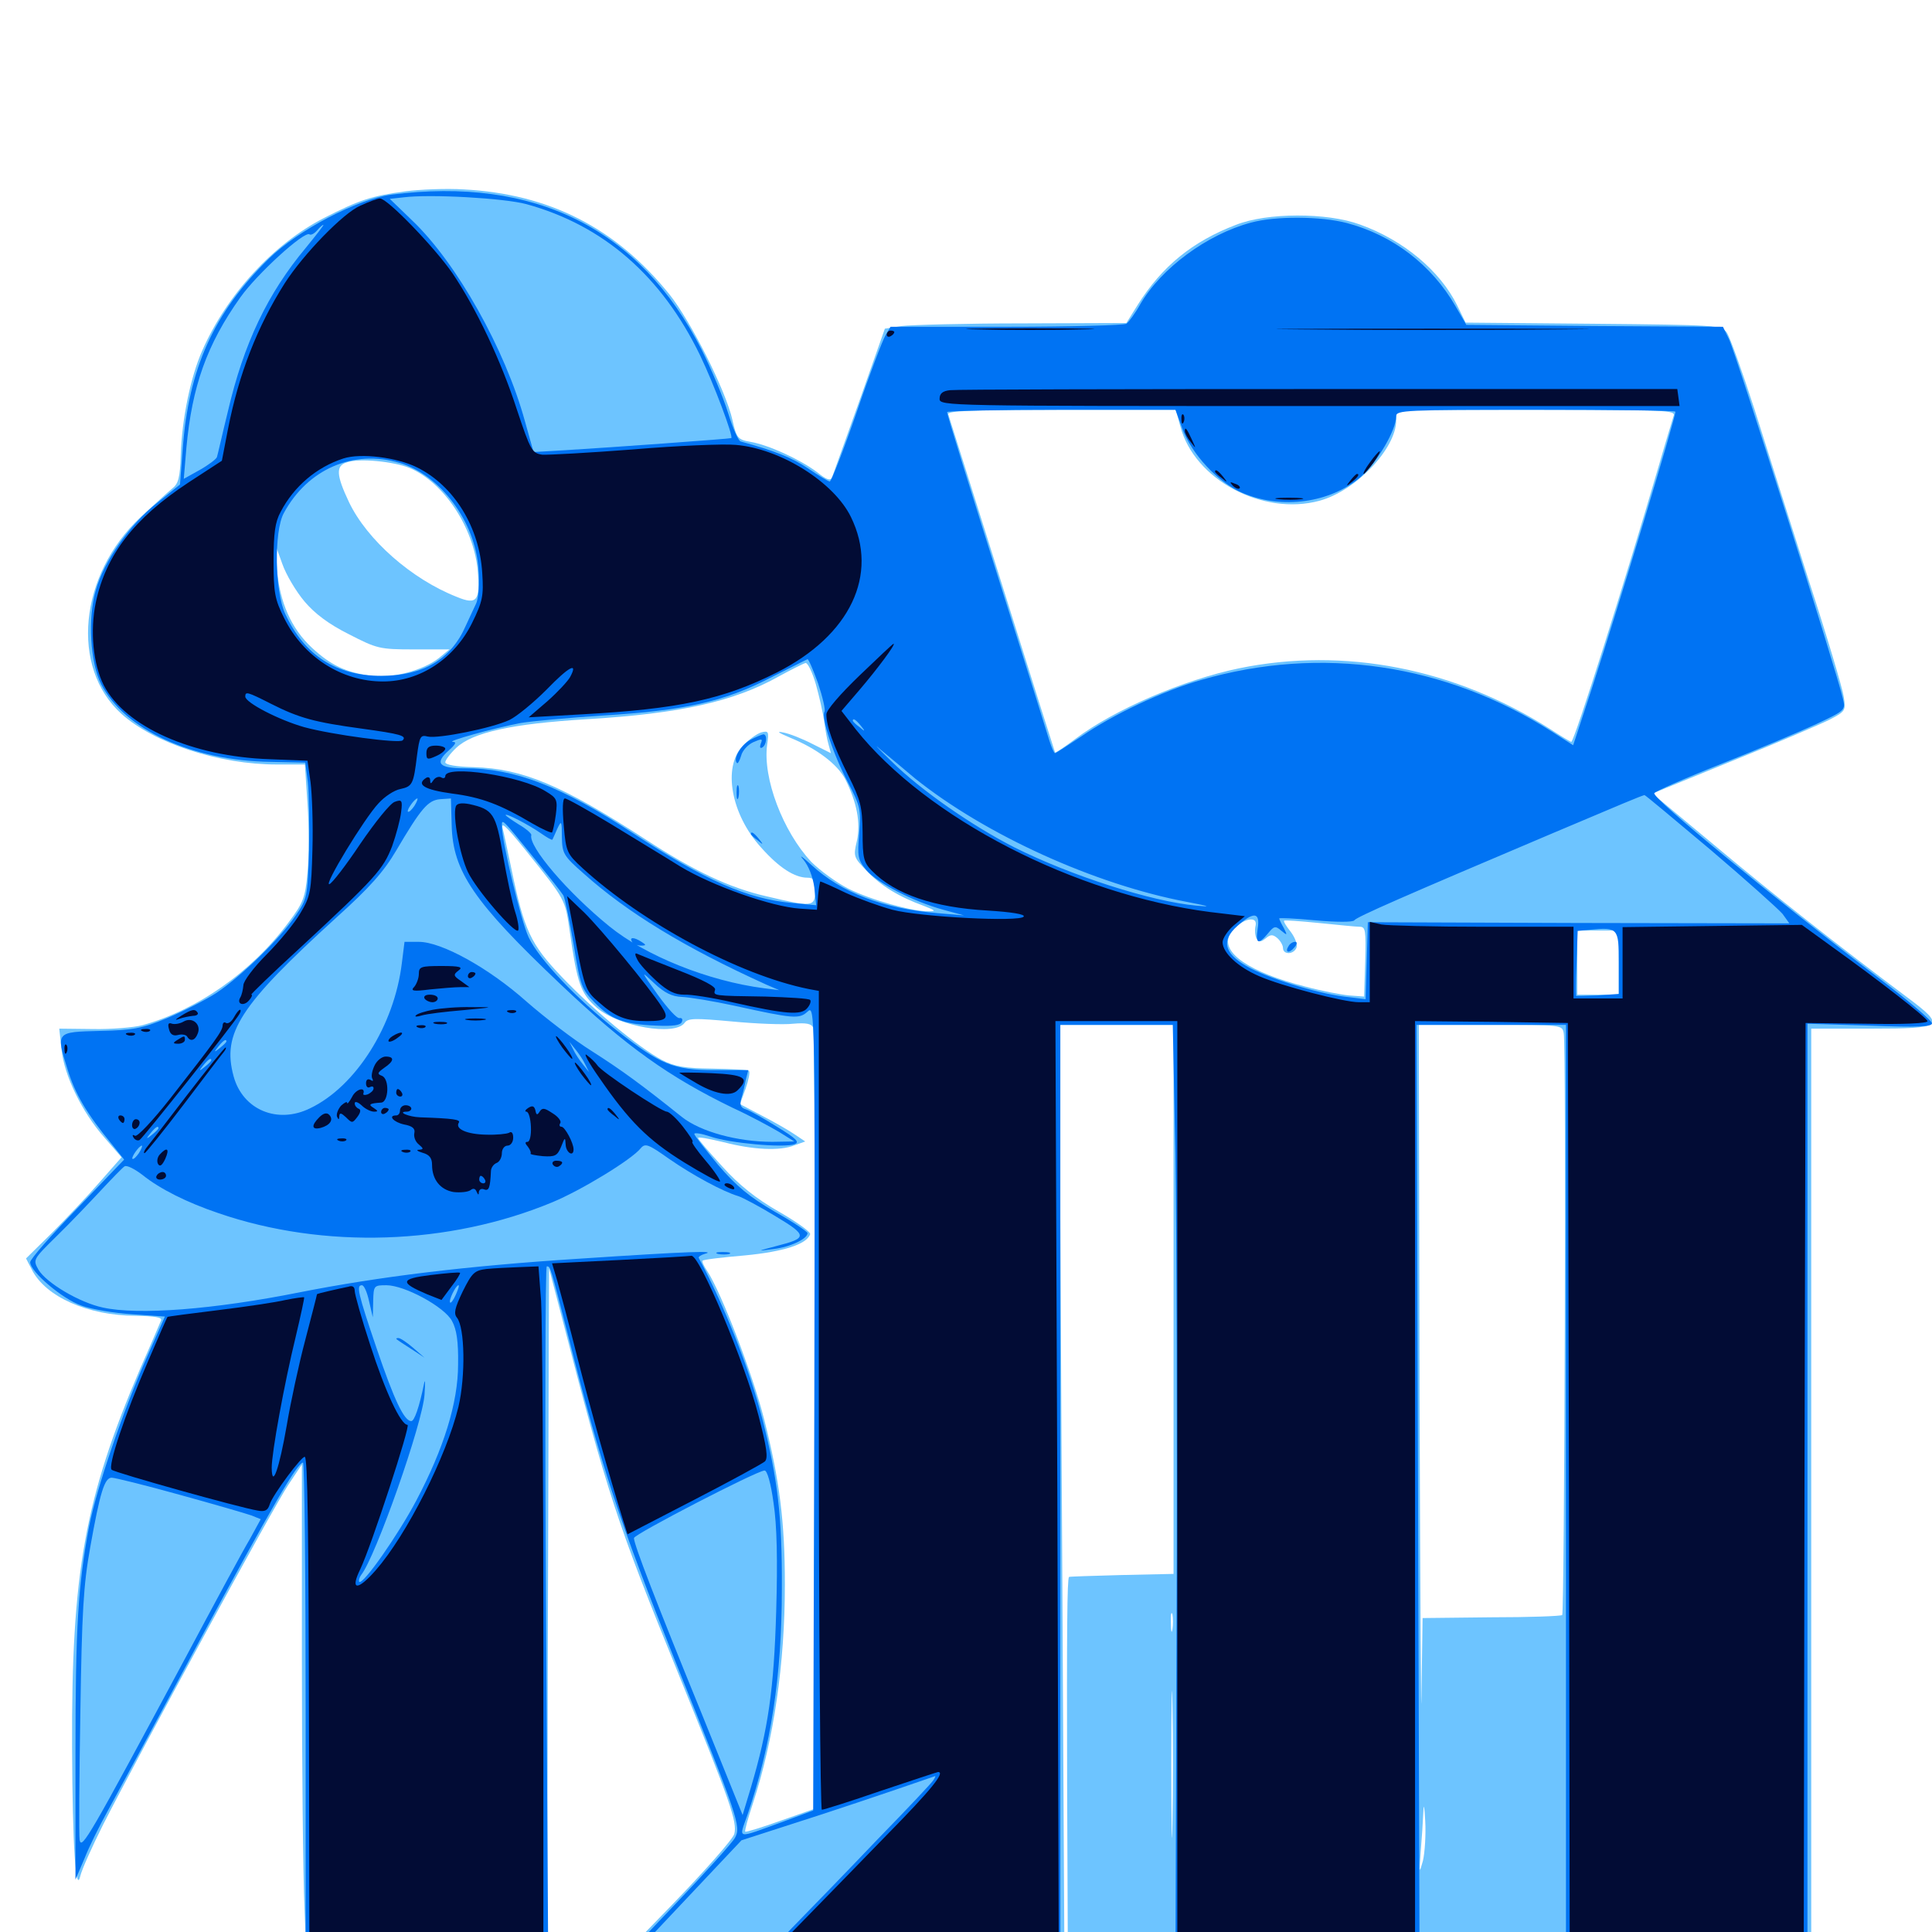 <svg xmlns="http://www.w3.org/2000/svg" viewBox="0 -1000 1000 1000">
	<path fill="#6dc4ff" d="M209.961 -900.977C192.383 -898.633 185.938 -896.484 167.578 -887.109C141.406 -873.633 117.383 -847.461 104.688 -818.555C98.633 -804.883 94.141 -783.008 93.555 -764.648C93.164 -752.734 92.383 -749.609 89.062 -747.07C86.914 -745.312 79.688 -738.672 72.852 -732.422C40.82 -702.344 36.328 -654.492 62.891 -630.469C79.883 -615.234 113.477 -604.297 143.359 -604.297H157.812L159.18 -583.789C159.961 -572.461 159.961 -556.641 159.18 -548.633C158.008 -535.352 157.031 -532.812 149.414 -522.656C130.273 -496.875 101.953 -477.148 73.633 -469.336C69.141 -468.164 57.617 -467.188 48.047 -467.383L30.664 -467.578L31.836 -456.836C33.203 -443.359 42.383 -424.414 54.102 -411.133L62.891 -400.977L51.367 -387.891C45.117 -380.664 33.984 -368.945 26.758 -361.719L13.477 -348.633L16.602 -342.578C23.828 -328.711 45.312 -319.141 70.117 -318.945C80.078 -318.75 83.984 -318.164 83.398 -316.602C82.812 -315.234 78.125 -304.102 72.656 -291.797C43.945 -224.805 36.914 -186.133 37.305 -95.508C37.5 -44.336 39.258 -18.945 41.602 -29.102C42.383 -32.422 47.656 -44.141 53.32 -55.469C71.484 -91.211 141.797 -220.508 149.219 -231.445L156.25 -241.992V-142.383C156.25 -87.5 156.836 -28.906 157.617 -11.914L158.789 18.75H221.094H283.203L283.594 -162.5L284.18 -343.555L290.82 -318.164C314.453 -226.562 319.141 -212.305 351.562 -132.617C378.125 -67.188 381.641 -57.031 380.078 -50.781C379.492 -48.242 364.844 -31.641 347.461 -13.672L316.016 18.75H433.398H550.977L549.609 -225.391L548.242 -469.531H577.734H607.422V-327.539V-185.352L580.469 -184.766C565.82 -184.375 553.516 -183.984 553.32 -183.789C552.344 -182.617 552.148 -157.227 552.344 -75.391L552.734 16.992L580.078 16.406C595.117 16.016 607.422 16.406 607.422 17.188C607.422 18.164 635.938 18.75 670.898 18.75C727.148 18.75 734.57 18.359 735.742 15.625C736.523 13.672 737.305 13.281 738.086 14.648C739.062 16.016 772.07 17.188 838.477 17.969L937.5 19.336V-224.023V-467.578H968.75C1005.859 -467.578 1007.227 -468.75 987.695 -483.398C951.172 -510.742 918.945 -536.133 889.062 -561.133L855.273 -589.258L896.875 -606.25C919.727 -615.43 942.383 -625.195 947.07 -627.539C955.273 -631.836 955.469 -632.227 954.297 -639.453C953.711 -643.555 945.703 -670.508 936.328 -699.219C927.148 -728.125 914.453 -767.969 908.203 -787.891C901.758 -807.812 895.312 -825.781 893.75 -827.93C891.016 -831.641 888.281 -831.836 824.805 -832.422L758.594 -833.008L754.297 -841.797C745.508 -859.766 726.367 -875.781 703.906 -883.789C686.914 -890.039 655.859 -890.039 639.648 -883.594C617.188 -875 601.367 -862.109 588.867 -842.188L583.008 -832.812L529.297 -832.617C499.805 -832.617 471.68 -831.836 466.797 -831.25L458.008 -829.883L444.922 -792.773C437.695 -772.461 431.25 -754.492 430.664 -752.93C429.883 -750.977 427.93 -751.562 422.852 -755.664C414.258 -762.109 397.852 -769.727 388.477 -771.289C381.836 -772.461 381.25 -773.242 379.102 -782.617C375.781 -797.656 357.422 -833.984 346.484 -847.656C318.75 -882.031 284.375 -899.609 240.039 -901.953C231.055 -902.539 217.578 -901.953 209.961 -900.977ZM610.938 -779.297C618.164 -751.758 653.516 -732.812 683.008 -740.82C701.758 -745.898 722.656 -767.773 722.656 -782.422V-787.891H795.117C863.086 -787.891 867.578 -787.695 866.211 -784.57C865.625 -782.617 861.914 -770.508 858.203 -757.617C841.797 -701.367 814.844 -616.016 813.281 -616.016C812.891 -616.016 808.008 -618.945 802.344 -622.656C752.93 -654.102 695.898 -665.234 641.406 -654.102C612.305 -648.047 576.562 -632.617 556.641 -617.578C551.172 -613.477 546.289 -610.156 546.094 -610.547C545.898 -610.938 533.594 -649.805 518.75 -697.07C503.906 -744.336 491.211 -784.18 490.82 -785.547C490.039 -787.305 502.539 -787.891 549.219 -787.891H608.594ZM211.914 -757.812C229.688 -750.391 245.117 -727.148 247.266 -704.688C248.633 -689.062 246.875 -686.719 236.523 -691.016C213.086 -700.195 190.039 -720.508 180.664 -740.039C174.023 -754.102 173.633 -758.984 179.688 -760.742C186.133 -762.891 203.711 -761.133 211.914 -757.812ZM157.617 -688.672C162.891 -682.422 170.117 -676.953 180.664 -671.68C195.117 -664.258 196.484 -663.867 214.258 -663.867H232.617L227.148 -659.375C218.945 -652.93 202.539 -648.633 191.797 -650.195C178.711 -652.148 171.289 -655.664 161.523 -664.648C150.781 -674.609 144.727 -688.281 143.359 -705.469L142.383 -718.555L146.094 -708.203C148.047 -702.539 153.32 -693.75 157.617 -688.672ZM422.266 -645.898C424.023 -639.648 425.977 -631.055 426.562 -626.758C427.148 -622.461 428.125 -616.992 428.906 -614.453L430.078 -610.156L420.703 -614.844C415.43 -617.578 408.594 -620.312 405.273 -620.898C401.562 -621.68 402.93 -620.703 408.984 -618.164C422.852 -612.5 433.398 -604.492 437.5 -596.68C443.555 -584.57 445.508 -574.219 443.555 -564.844C441.602 -556.641 441.797 -556.25 448.828 -549.023C456.055 -541.406 465.43 -535.742 478.32 -531.055C484.375 -528.711 484.57 -528.32 480.664 -528.32C472.461 -528.125 450.781 -534.18 439.062 -540.039C433.008 -543.164 424.414 -549.414 419.922 -553.906C405.273 -569.531 394.727 -597.266 397.07 -614.453C398.047 -621.484 397.852 -621.875 393.945 -620.898C391.602 -620.117 387.305 -616.992 384.375 -613.867C374.023 -602.93 378.32 -578.516 393.945 -561.328C403.32 -550.781 411.328 -545.703 417.969 -545.703C421.094 -545.703 421.875 -544.531 421.875 -538.867C421.875 -530.469 420.508 -530.469 396.484 -536.133C377.734 -540.43 359.375 -549.023 333.984 -565.625C290.625 -593.75 270.508 -602.148 245.117 -602.93C236.328 -603.125 230.469 -604.102 230.469 -605.469C230.469 -606.445 233.008 -609.961 236.133 -612.891C244.531 -620.898 264.844 -625.391 303.711 -627.734C352.344 -630.664 380.078 -636.914 403.32 -650C409.766 -653.516 416.016 -656.641 416.992 -656.836C418.164 -656.836 420.508 -651.953 422.266 -645.898ZM271.875 -560.156C293.164 -533.594 292.383 -534.766 294.922 -517.773C298.828 -490.625 300.586 -485.742 308.984 -478.32C320.508 -468.555 349.219 -463.672 354.297 -470.508C356.055 -473.047 359.57 -473.047 378.906 -471.289C391.211 -470.117 405.469 -469.531 410.547 -470.117C417.383 -470.703 419.922 -470.117 420.898 -468.164C421.484 -466.602 421.875 -375 421.875 -264.453V-63.867L404.102 -57.617C394.336 -54.102 385.938 -51.562 385.742 -51.953C385.352 -52.344 387.109 -58.789 389.648 -66.406C400.586 -99.609 406.25 -139.062 406.25 -179.883C406.25 -212.109 403.516 -233.984 395.508 -265.43C389.648 -288.477 373.438 -330.859 366.016 -342.188C364.258 -344.727 363.281 -347.07 363.672 -347.461C364.062 -348.047 374.023 -349.219 385.547 -350.195C405.859 -352.148 417.578 -356.055 419.336 -361.133C419.727 -362.305 412.305 -367.578 403.125 -372.852C391.211 -379.688 382.422 -386.719 373.828 -396.289C366.992 -403.711 361.328 -410.352 361.328 -410.938C361.328 -411.719 367.188 -410.547 374.609 -408.789C389.648 -404.883 403.711 -404.102 411.328 -407.227L416.797 -409.18L410.938 -413.086C407.812 -415.234 400.195 -419.531 394.141 -422.656L383.008 -428.516L385.938 -436.523C387.5 -441.016 388.281 -445.117 387.695 -445.703C387.305 -446.289 378.711 -446.68 368.75 -446.875C354.102 -447.07 349.023 -448.047 342.578 -451.367C330.273 -458.008 307.422 -476.953 290.82 -494.336C274.609 -511.328 271.289 -518.359 264.648 -550.586C262.891 -559.18 260.938 -567.773 260.547 -569.727C258.789 -575.391 260.938 -573.633 271.875 -560.156ZM649.805 -520.508C649.414 -518.555 649.609 -515.625 650.391 -514.258C651.758 -512.305 652.539 -512.305 655.078 -514.258C657.617 -516.406 658.789 -516.406 661.133 -514.453C662.695 -513.086 664.062 -510.742 664.062 -509.375C664.062 -505.664 669.727 -505.859 671.094 -509.57C671.68 -511.133 670.312 -514.648 668.164 -517.578C665.82 -520.508 664.258 -523.047 664.648 -523.438C664.844 -523.828 673.047 -523.242 682.617 -522.266C692.383 -521.289 701.758 -520.312 703.711 -520.312C706.836 -520.312 707.031 -518.555 706.641 -502.344L706.055 -484.18L698.242 -484.766C694.141 -485.156 683.984 -487.109 675.977 -489.258C646.68 -496.68 631.641 -507.031 636.523 -516.211C640.625 -523.633 651.562 -527.344 649.805 -520.508ZM837.891 -501.758V-485.156H827.148H816.406V-501.758V-518.359H827.148H837.891ZM809.375 -465.234C810.742 -458.984 809.766 -165.43 808.594 -164.062C807.812 -163.477 791.406 -162.891 771.875 -162.891L736.328 -162.5L735.742 -122.266C735.547 -100 735.156 -169.141 734.766 -275.781L734.375 -469.531H771.484C808.398 -469.531 808.594 -469.531 809.375 -465.234ZM606.836 -156.641C606.445 -154.102 606.055 -155.664 606.055 -159.961C605.859 -164.258 606.25 -166.211 606.836 -164.453C607.227 -162.5 607.227 -158.984 606.836 -156.641ZM606.836 -56.055C606.641 -39.062 606.25 -52.93 606.25 -86.719C606.25 -120.508 606.641 -134.375 606.836 -117.578C607.227 -100.586 607.227 -72.852 606.836 -56.055ZM736.523 -36.914C734.57 -29.883 734.57 -30.273 735.352 -41.602C735.938 -48.438 736.523 -57.617 736.719 -62.109C736.914 -66.992 737.305 -65.039 737.695 -57.422C738.086 -50.391 737.5 -41.211 736.523 -36.914Z"/>
	<path fill="#0073f3" d="M202.344 -899.219C184.961 -896.875 154.492 -881.055 139.258 -866.211C110.742 -838.281 97.461 -809.18 94.531 -766.992L93.164 -749.219L81.25 -739.648C67.188 -728.516 53.906 -709.766 49.609 -694.531C45.312 -679.883 46.68 -657.031 52.344 -645.898C64.453 -622.266 99.414 -606.25 140.039 -605.664L158.008 -605.273L159.375 -595.117C159.961 -589.648 160.156 -573.828 159.961 -559.961C159.18 -535.547 158.984 -534.766 152.93 -525.977C144.531 -513.672 124.609 -494.531 112.109 -486.133C106.445 -482.422 94.922 -476.562 86.523 -473.047C73.438 -467.578 68.555 -466.797 51.758 -466.406C28.906 -465.82 28.906 -466.016 34.961 -446.484C38.867 -433.789 44.922 -423.438 58.008 -407.617L64.258 -399.805L40.039 -374.609C26.562 -360.742 15.625 -348.242 15.625 -346.68C15.625 -341.797 32.422 -327.539 42.188 -324.219C47.461 -322.266 59.375 -320.312 68.555 -319.727L85.352 -318.555L76.172 -297.852C63.672 -269.727 50 -229.883 46.094 -209.766C40.43 -179.492 39.062 -158.594 39.062 -92.578V-27.148L43.75 -38.086C46.094 -44.141 51.562 -55.078 55.664 -62.5C59.766 -69.922 80.859 -108.984 102.539 -149.414C141.406 -221.484 153.906 -242.773 156.836 -242.969C157.617 -242.969 158.203 -184.18 158.203 -112.109V18.75H220.898H283.789L282.617 -162.891C282.031 -262.695 282.227 -344.531 283.008 -344.531C284.961 -344.531 284.766 -344.727 294.141 -308.398C310.938 -241.797 320.703 -212.109 349.414 -140.43C382.227 -58.789 383.594 -54.688 380.469 -48.828C379.297 -46.484 365.039 -30.664 348.633 -13.477L318.945 17.773L433.789 18.555L548.828 19.141V-225.195V-469.531H577.93H607.031L608.398 -402.734C608.984 -365.82 609.375 -256.25 608.984 -158.984L608.398 17.773L671.68 18.359L734.766 18.75L733.984 -225.391L733.203 -469.531H771.875H810.547V-225.391V18.75H873.047H935.547V-225.586V-470.117L967.773 -469.141C992.383 -468.164 1000 -468.555 1000 -470.312C1000 -471.68 988.086 -481.836 973.242 -493.164C916.016 -536.914 855.469 -586.523 856.25 -589.453C856.445 -590.234 871.875 -597.07 890.625 -604.492C909.375 -611.914 931.641 -621.289 940.039 -625.195C955.078 -632.227 955.273 -632.422 953.906 -638.281C950.977 -651.562 898.828 -816.211 894.922 -824.414L891.797 -830.859L825.391 -831.25L758.984 -831.836L753.32 -841.602C741.016 -862.891 720.898 -878.32 697.07 -884.57C683.789 -888.086 660.156 -888.281 647.461 -884.766C624.805 -878.711 600.977 -861.133 590.234 -842.578C587.5 -837.695 584.18 -833.203 583.008 -832.422C582.031 -831.641 554.102 -830.859 521.094 -830.859H460.938L458.398 -826.562C456.836 -824.023 450 -806.055 443.359 -786.523C436.523 -766.797 430.273 -750.781 429.492 -750.781C428.711 -750.781 423.633 -753.906 418.164 -757.617C409.766 -763.281 400.391 -766.797 383.398 -771.484C382.227 -771.68 379.297 -778.32 376.953 -785.938C374.609 -793.75 368.359 -808.594 363.086 -819.141C331.055 -881.641 276.953 -908.789 202.344 -899.219ZM272.461 -894.336C312.305 -883.398 342.383 -857.227 362.305 -816.211C369.727 -800.781 379.688 -774.023 378.516 -773.242C377.734 -772.852 315.625 -768.359 292.773 -766.992L276.172 -766.016L271.68 -782.031C261.523 -819.141 236.328 -864.062 213.281 -885.938L201.758 -897.07L208.789 -897.852C222.656 -899.609 260.938 -897.461 272.461 -894.336ZM158.398 -871.875C138.477 -848.047 126.172 -822.266 117.969 -787.109C115.039 -775.195 112.695 -764.648 112.305 -763.477C112.109 -762.5 108.008 -759.375 103.516 -756.836L95.117 -752.148L96.484 -768.359C99.414 -800 107.031 -821.68 124.414 -846.094C133.008 -858.203 157.422 -880.469 160.156 -878.711C160.938 -878.125 162.695 -879.102 164.062 -880.664C165.43 -882.227 166.797 -883.594 167.383 -883.594C167.773 -883.594 163.672 -878.32 158.398 -871.875ZM611.914 -778.32C616.602 -765.234 630.273 -750.391 642.969 -744.922C663.477 -736.133 688.672 -739.648 704.492 -753.32C713.086 -761.133 722.656 -777.344 722.656 -784.57C722.656 -787.695 727.344 -787.891 794.922 -787.891C834.766 -787.891 867.188 -787.5 867.188 -786.914C867.188 -783.398 837.5 -685.352 824.023 -643.945L814.258 -614.258L803.32 -621.289C748.242 -656.445 683.789 -666.016 621.68 -648.047C601.953 -642.383 576.172 -630.273 559.57 -618.75C552.539 -614.062 546.484 -610.156 546.094 -610.156C545.508 -610.156 544.336 -613.086 543.164 -616.602C542.188 -619.922 533.008 -649.219 522.852 -681.445C500.391 -752.539 490.234 -785.156 490.234 -786.719C490.234 -787.305 516.797 -787.891 549.414 -787.891H608.398ZM207.031 -760.352C228.125 -753.906 245.898 -730.078 247.656 -705.664C248.242 -697.656 247.656 -690.234 246.484 -687.695C245.312 -685.352 242.969 -680.078 241.016 -675.977C233.398 -658.594 218.945 -650.195 197.266 -650.195C174.023 -650.195 157.617 -660.742 147.656 -682.227C142.188 -693.945 141.797 -725 146.875 -734.375C159.18 -757.227 183.008 -767.578 207.031 -760.352ZM423.438 -646.289C425.781 -639.258 427.344 -632.617 426.758 -631.641C425 -628.711 431.25 -609.375 438.867 -595.117C445.312 -582.617 445.703 -581.055 444.727 -568.75C443.75 -556.641 443.945 -555.078 448.438 -549.609C454.102 -542.969 472.656 -533.398 488.281 -529.102L499.023 -526.172L485.352 -527.344C457.227 -529.688 435.547 -537.891 419.922 -552.344C415.234 -556.641 413.281 -558.008 415.82 -555.078C418.555 -551.758 420.703 -546.289 421.484 -540.625L422.461 -531.445L409.961 -532.617C386.719 -534.766 365.039 -544.336 327.93 -568.555C290.43 -593.164 266.406 -602.344 240.43 -602.344C227.148 -602.344 224.805 -604.883 232.227 -611.523C235.742 -614.648 236.523 -616.016 234.375 -616.016C230.664 -616.211 255.273 -623.047 269.531 -625.781C275.391 -626.758 294.727 -628.516 312.5 -629.688C354.102 -632.227 374.609 -636.719 398.438 -649.023C408.594 -654.102 417.383 -658.594 417.969 -658.789C418.555 -658.789 420.898 -653.32 423.438 -646.289ZM445.508 -624.414C448.047 -621.289 447.852 -621.094 444.922 -623.633C442.969 -625 441.406 -626.562 441.406 -626.953C441.406 -628.516 442.969 -627.539 445.508 -624.414ZM473.633 -597.07C509.961 -567.969 566.602 -542.188 614.258 -533.203C626.367 -530.859 627.344 -530.469 619.141 -531.25C595.898 -533.398 554.492 -546.68 525.195 -561.328C503.32 -572.461 476.562 -591.016 461.523 -605.859C454.102 -613.086 451.562 -615.82 455.859 -611.914C460.352 -608.203 468.359 -601.562 473.633 -597.07ZM885.352 -560.156C903.711 -544.531 920.508 -529.492 922.656 -526.953L926.172 -522.07L817.188 -522.266L708.008 -522.656L707.422 -502.734L706.836 -482.812L695.703 -484.18C681.25 -485.938 655.469 -493.945 645.117 -500C633.594 -506.641 632.031 -513.281 640.43 -520.703C649.023 -528.32 652.344 -527.93 650.977 -519.336C649.805 -511.523 651.172 -510.742 656.25 -516.797C659.375 -520.703 660.156 -520.898 663.086 -518.359C666.406 -515.625 666.406 -515.82 664.453 -519.727C663.086 -522.07 662.109 -524.219 662.109 -524.609C662.109 -525 670.508 -524.609 680.859 -523.633C691.992 -522.656 700.195 -522.656 700.977 -523.633C702.148 -525.391 726.758 -536.133 803.711 -568.75C839.648 -583.984 849.023 -587.891 851.172 -588.477C851.367 -588.672 866.797 -575.781 885.352 -560.156ZM214.453 -582.812C213.086 -580.859 211.719 -579.492 211.133 -579.883C210.352 -580.664 214.648 -586.719 216.016 -586.719C216.406 -586.719 215.82 -584.961 214.453 -582.812ZM233.789 -572.852C234.375 -549.023 245.117 -533.203 290.039 -490.625C324.219 -458.203 346.289 -442.578 379.297 -426.562C388.281 -422.461 399.023 -416.602 403.32 -414.062L411.133 -409.18L399.805 -408.984C381.641 -408.984 362.5 -414.258 352.93 -421.875C332.422 -438.281 322.07 -445.898 306.445 -455.859C297.07 -461.719 281.836 -473.438 272.461 -481.641C252.93 -499.023 228.516 -512.5 216.797 -512.5H209.375L208.008 -501.562C204.102 -469.141 184.18 -437.695 160.547 -426.367C143.555 -417.969 125.586 -425.586 120.898 -442.969C114.844 -465.234 124.023 -479.492 174.023 -525C191.406 -540.625 198.633 -548.828 205.078 -559.766C217.969 -581.641 221.484 -585.742 227.734 -586.328L233.398 -586.719ZM279.883 -568.75C283.008 -566.602 285.547 -565.039 285.938 -565.43C286.133 -565.82 287.305 -568.359 288.477 -571.094C290.625 -575.586 290.82 -575.195 290.82 -566.797C291.016 -558.203 291.602 -557.031 302.344 -547.656C324.609 -527.734 354.297 -509.57 396.484 -490.43L403.32 -487.5L395.508 -488.477C366.602 -492.188 334.18 -505.273 315.43 -520.508C293.75 -538.086 273.438 -561.914 275 -567.773C275.195 -568.555 272.266 -571.094 268.555 -573.242C264.844 -575.586 261.719 -577.734 261.719 -578.125C261.719 -579.297 273.438 -573.242 279.883 -568.75ZM276.758 -555.469C284.18 -546.289 290.82 -537.891 291.602 -536.523C292.383 -535.156 294.727 -523.828 296.875 -511.328C300.391 -489.648 300.977 -488.086 307.812 -481.055C316.406 -472.266 322.461 -469.922 339.648 -469.141C348.438 -468.75 352.344 -469.336 352.93 -471.094C353.516 -472.461 352.93 -473.242 351.758 -473.047C350.391 -472.656 345.508 -478.125 340.43 -485.156C331.445 -497.852 331.445 -497.852 338.672 -491.016C343.945 -486.133 347.656 -484.18 353.125 -483.984C357.031 -483.789 369.141 -481.836 379.883 -479.492C410.938 -472.656 413.672 -472.461 417.969 -476.367C421.875 -479.883 421.875 -479.102 421.484 -271.484L420.898 -62.891L405.664 -57.227C380.273 -48.047 382.422 -47.656 386.914 -60.742C399.023 -96.094 404.688 -132.422 404.688 -177.539C404.883 -215.43 402.539 -234.57 394.531 -265.82C387.695 -291.992 375.195 -323.633 361.719 -348.828C361.328 -349.414 362.695 -350.391 364.648 -350.977C371.68 -352.734 357.812 -352.344 298.828 -348.438C241.211 -344.727 196.484 -339.258 154.883 -331.055C110.938 -322.266 71.484 -319.141 53.125 -323.242C41.211 -325.781 24.023 -335.938 19.922 -342.773C16.992 -348.047 16.992 -348.047 29.492 -360.352C36.523 -367.188 46.68 -377.93 52.344 -383.984C58.008 -390.039 63.477 -395.703 64.453 -396.289C65.625 -397.07 69.727 -394.922 73.828 -391.797C82.812 -384.57 96.875 -377.539 113.086 -372.07C167.578 -353.32 232.422 -355.469 285.938 -377.734C300.977 -383.984 326.953 -399.805 331.641 -405.664C333.984 -408.398 335.547 -407.812 346.289 -400.195C358.398 -391.797 374.219 -383.203 382.227 -380.859C384.57 -380.078 393.359 -375.391 401.367 -370.508C417.969 -360.547 418.164 -359.18 401.953 -355.078C391.602 -352.344 391.602 -352.344 400.391 -353.516C408.984 -354.492 417.969 -358.789 417.969 -361.719C417.969 -362.5 410.352 -367.578 400.977 -372.852C387.891 -380.469 381.25 -385.938 371.68 -397.07C365.039 -405.078 359.375 -412.305 359.375 -413.086C359.375 -413.867 363.086 -413.281 367.773 -411.719C376.953 -408.398 406.055 -405.664 411.328 -407.812C414.062 -408.789 412.109 -410.742 402.148 -416.797C395.312 -421.094 388.086 -425.195 386.133 -425.781C383.398 -426.562 382.812 -428.125 383.594 -431.055C384.375 -433.398 385.352 -437.695 385.938 -440.82L387.305 -446.094H369.922C348.633 -446.094 341.797 -449.023 319.531 -466.406C298.828 -482.617 279.102 -503.32 273.633 -514.844C269.727 -523.047 259.766 -564.453 259.766 -572.461C259.766 -576.367 259.57 -576.758 276.758 -555.469ZM837.891 -501.758V-485.547L826.953 -484.766C820.898 -484.57 816.016 -484.375 815.82 -484.57C815.625 -484.766 815.625 -492.383 816.016 -501.562L816.602 -518.164L822.852 -518.75C837.5 -520.117 837.891 -519.727 837.891 -501.758ZM117.188 -460.938C117.188 -460.547 115.625 -458.984 113.867 -457.617C110.742 -455.078 110.547 -455.273 113.086 -458.398C115.625 -461.523 117.188 -462.5 117.188 -460.938ZM302.93 -449.023L304.883 -445.117L301.758 -449.023C300 -451.172 297.656 -454.688 296.68 -456.836L294.727 -460.742L297.852 -456.836C299.609 -454.688 301.953 -451.172 302.93 -449.023ZM109.375 -451.172C109.375 -450.781 107.812 -449.219 106.055 -447.852C102.93 -445.312 102.734 -445.508 105.273 -448.633C107.812 -451.758 109.375 -452.734 109.375 -451.172ZM82.031 -416.016C82.031 -415.625 80.469 -414.062 78.711 -412.695C75.586 -410.156 75.391 -410.352 77.93 -413.477C80.469 -416.602 82.031 -417.578 82.031 -416.016ZM71.875 -403.125C70.508 -401.172 69.141 -399.805 68.555 -400.195C67.773 -400.977 72.07 -407.031 73.438 -407.031C73.828 -407.031 73.242 -405.273 71.875 -403.125ZM191.016 -326.562L192.969 -318.164L193.164 -326.562C193.359 -334.57 193.555 -334.766 200 -334.766C209.375 -334.766 230.078 -323.633 233.984 -316.211C236.328 -311.914 237.305 -305.664 237.109 -293.75C237.109 -274.023 229.688 -250.195 215.43 -223.242C206.25 -205.859 187.891 -179.492 185.938 -181.25C185.547 -181.836 185.938 -183.398 186.914 -184.766C194.336 -193.945 218.75 -263.281 219.727 -278.125C220.117 -283.984 220.117 -286.719 219.531 -283.984C216.992 -271.484 214.453 -264.453 212.891 -264.453C209.18 -264.453 204.102 -275.195 194.922 -302.148C185.156 -330.859 184.375 -334.766 187.305 -334.766C188.477 -334.766 190.039 -331.055 191.016 -326.562ZM235.938 -329.883C234.766 -327.148 233.398 -325.391 233.008 -325.781C232.031 -326.758 235.938 -334.766 237.305 -334.766C237.891 -334.766 237.109 -332.617 235.938 -329.883ZM400.391 -222.07C402.148 -210.547 402.539 -192.383 401.758 -166.016C400.586 -125.586 397.656 -105.078 388.672 -74.805L384.375 -60.547L363.086 -113.281C339.648 -170.703 328.125 -200.586 328.125 -203.906C328.125 -205.859 391.602 -238.672 395.703 -238.867C397.07 -239.062 399.023 -232.227 400.391 -222.07ZM92.773 -226.367C110.547 -221.484 127.344 -216.602 130.078 -215.625L134.961 -213.672L129.297 -203.32C125.977 -197.852 110.938 -169.922 95.703 -141.406C46.289 -49.414 42.188 -42.188 41.211 -47.656C40.82 -50.391 41.016 -80.273 41.602 -114.062C42.383 -165.43 43.164 -179.492 46.68 -199.023C51.758 -227.539 54.102 -235.156 57.812 -235.156C59.375 -235.156 75.195 -231.25 92.773 -226.367ZM483.203 -78.711C482.617 -77.539 469.531 -63.672 454.297 -48.047C439.258 -32.227 419.336 -11.719 410.156 -2.344L393.555 15.039L359.766 14.453L325.977 13.867L354.883 -16.797L383.789 -47.461L409.18 -55.664C428.906 -61.914 458.008 -71.68 483.984 -80.664C484.375 -80.859 483.984 -79.883 483.203 -78.711ZM388.281 -616.992C383.398 -614.258 379.297 -607.227 381.445 -605.078C381.836 -604.492 382.812 -606.25 383.594 -608.789C384.18 -611.328 386.914 -614.453 389.844 -615.82C394.336 -617.773 394.922 -617.773 393.75 -615.039C393.164 -613.281 393.359 -612.5 394.531 -613.086C396.875 -614.453 397.266 -619.922 395.117 -619.922C394.141 -619.727 391.211 -618.555 388.281 -616.992ZM381.25 -589.648C381.25 -586.523 381.641 -585.352 382.227 -587.305C382.617 -589.062 382.617 -591.797 382.227 -593.164C381.641 -594.336 381.25 -592.969 381.25 -589.648ZM388.672 -568.359C388.672 -567.969 390.234 -566.406 392.188 -565.039C395.117 -562.5 395.312 -562.695 392.773 -565.82C390.234 -568.945 388.672 -569.922 388.672 -568.359ZM666.992 -510.352C664.844 -507.031 667.188 -506.25 669.922 -509.57C671.484 -511.328 671.484 -512.5 670.312 -512.5C669.141 -512.5 667.578 -511.523 666.992 -510.352ZM327.148 -512.5C327.734 -511.523 329.883 -510.547 331.641 -510.547C334.57 -510.547 334.57 -510.938 332.031 -512.5C328.125 -515.039 325.586 -515.039 327.148 -512.5ZM371.68 -350.977C369.727 -351.562 370.898 -351.953 374.023 -351.953C377.344 -351.953 378.711 -351.562 377.539 -350.977C376.172 -350.586 373.438 -350.586 371.68 -350.977ZM205.273 -306.836C205.664 -306.445 209.18 -304.102 212.891 -301.758L219.727 -297.266L213.867 -302.344C210.742 -305.078 207.227 -307.422 206.25 -307.422C205.273 -307.422 204.883 -307.227 205.273 -306.836Z"/>
	<path fill="#020c35" d="M186.523 -893.555C177.539 -889.648 157.031 -868.359 147.461 -853.516C133.203 -831.055 123.633 -806.641 117.969 -777.734L114.844 -761.523L97.461 -750.195C69.336 -731.641 54.883 -712.891 49.609 -688.281C46.484 -673.438 48.242 -656.055 53.711 -645.312C64.844 -623.828 99.414 -608.398 139.648 -607.031L159.18 -606.25L160.742 -595.117C161.523 -588.867 162.109 -573.242 161.719 -560.352C161.133 -538.672 160.742 -536.133 155.469 -527.344C152.539 -522.266 144.531 -512.5 137.891 -505.859C131.445 -499.414 125.977 -492.188 125.977 -490.039C125.781 -487.891 125.195 -485.156 124.414 -483.789C122.266 -480.273 126.172 -478.906 128.906 -482.227C130.273 -483.789 130.859 -485.156 130.078 -485.156C129.492 -485.156 140.625 -495.898 154.883 -508.984C194.727 -545.898 198.242 -550 202.93 -561.914C205.078 -567.969 207.227 -575.977 207.617 -579.688C208.398 -585.742 208.008 -586.328 204.297 -584.961C201.953 -584.18 194.141 -574.414 186.523 -563.281C179.102 -552.148 171.875 -542.773 170.508 -542.383C167.188 -541.211 188.672 -576.562 195.898 -584.18C199.023 -587.695 204.102 -591.016 207.227 -591.602C213.477 -592.969 214.062 -594.141 215.82 -608.789C217.188 -618.945 217.578 -619.727 221.484 -618.75C226.758 -617.578 254.492 -623.047 263.672 -627.344C267.383 -629.102 275.977 -636.133 282.812 -642.969C294.531 -655.078 299.414 -657.617 295.117 -649.609C293.945 -647.461 288.672 -641.797 283.398 -637.109L273.633 -628.711L301.367 -630.273C350.977 -633.008 374.219 -637.891 402.148 -651.953C440.039 -671.094 455.078 -702.539 440.43 -732.422C431.641 -750.391 404.102 -767.773 380.859 -769.727C374.609 -770.312 350.781 -769.336 327.734 -767.383C304.883 -765.625 283.594 -764.453 280.664 -764.648C275.391 -765.43 274.609 -766.797 267.578 -787.891C259.375 -813.281 246.484 -840.43 234.18 -858.594C225 -871.875 200.586 -897.266 196.68 -897.266C195.312 -897.266 190.82 -895.508 186.523 -893.555ZM216.016 -758.008C235.156 -748.438 248.242 -726.953 249.609 -703.32C250.391 -691.602 249.805 -688.672 244.336 -677.539C235.156 -658.984 217.383 -647.266 198.242 -647.266C176.758 -647.266 157.031 -659.961 147.07 -680.078C142.188 -689.844 141.602 -693.359 141.602 -709.766C141.602 -724.023 142.383 -729.883 145.312 -735.156C152.148 -748.242 163.867 -758.203 177.734 -762.695C186.719 -765.625 205.469 -763.281 216.016 -758.008ZM140.234 -635.742C154.883 -628.32 162.891 -626.172 187.305 -622.852C207.227 -620.117 210.742 -619.141 208.398 -616.797C206.641 -615.039 171.68 -619.727 157.422 -623.633C144.336 -627.344 126.953 -636.328 126.953 -639.453C126.953 -642.188 127.93 -641.992 140.234 -635.742ZM506.445 -829.492C491.602 -829.688 503.711 -830.078 533.203 -830.078C562.695 -830.078 574.805 -829.688 560.156 -829.492C545.312 -829.102 521.094 -829.102 506.445 -829.492ZM676.367 -829.492C640.039 -829.688 669.336 -829.883 741.211 -829.883C813.281 -829.883 842.969 -829.688 807.227 -829.492C771.68 -829.102 712.695 -829.102 676.367 -829.492ZM458.984 -826.758C458.984 -825.781 459.961 -825.391 460.938 -825.977C462.109 -826.562 462.891 -827.539 462.891 -828.125C462.891 -828.516 462.109 -828.906 460.938 -828.906C459.961 -828.906 458.984 -827.93 458.984 -826.758ZM491.797 -798.047C487.891 -797.656 486.328 -796.289 486.328 -793.555C486.328 -789.844 489.844 -789.844 677.93 -789.844H869.336L868.75 -794.336L868.164 -798.633H682.617C580.664 -798.633 494.727 -798.438 491.797 -798.047ZM611.523 -782.812C611.523 -780.664 612.109 -780.078 612.695 -781.641C613.281 -783.008 613.086 -784.766 612.5 -785.352C611.914 -786.133 611.328 -784.961 611.523 -782.812ZM613.281 -776.953C613.281 -775.781 614.648 -773.242 616.406 -771.094C619.141 -767.578 619.141 -767.578 616.992 -772.266C614.258 -778.32 613.281 -779.297 613.281 -776.953ZM708.984 -760.547C706.641 -757.422 705.273 -754.688 705.859 -754.688C706.25 -754.688 708.594 -757.422 710.938 -760.547C713.281 -763.867 714.648 -766.406 714.062 -766.406C713.672 -766.406 711.328 -763.867 708.984 -760.547ZM628.906 -755.859C628.906 -755.469 630.469 -753.906 632.422 -752.539C635.352 -750 635.547 -750.195 633.008 -753.32C630.469 -756.445 628.906 -757.422 628.906 -755.859ZM699.023 -751.367C696.484 -748.242 696.68 -748.047 699.805 -750.586C702.93 -753.125 703.906 -754.688 702.344 -754.688C701.953 -754.688 700.391 -753.125 699.023 -751.367ZM638.086 -748.633C636.328 -750.586 636.523 -750.781 639.258 -749.609C641.211 -749.023 642.188 -747.852 641.602 -747.266C641.016 -746.68 639.453 -747.266 638.086 -748.633ZM661.719 -741.602C658.203 -741.992 660.547 -742.383 666.992 -742.383C673.438 -742.383 676.367 -741.992 673.438 -741.602C670.508 -741.211 665.234 -741.211 661.719 -741.602ZM444.922 -650.391C434.766 -640.625 427.734 -632.422 427.734 -630.273C427.734 -624.219 431.25 -614.258 439.062 -598.633C445.508 -585.742 446.289 -582.422 446.484 -569.141C446.484 -555.859 447.07 -553.516 451.367 -549.219C463.281 -537.109 483.398 -530.273 511.133 -528.711C523.828 -527.93 530.664 -526.758 529.883 -525.586C528.125 -522.656 475.977 -525.391 461.914 -529.102C455.469 -530.859 444.531 -534.766 437.695 -537.891C430.859 -541.211 425 -543.75 424.609 -543.75C424.414 -543.75 423.828 -540.43 423.438 -536.523L422.852 -529.102L414.062 -529.688C399.414 -530.664 368.945 -541.406 352.344 -551.367C343.945 -556.641 327.344 -566.602 315.625 -573.828C303.906 -580.859 293.555 -586.719 292.383 -586.719C291.211 -586.719 291.016 -581.445 291.797 -572.656C292.969 -558.984 293.555 -558.008 301.367 -550.781C332.617 -522.266 382.617 -495.312 418.555 -488.086L423.828 -487.109V-275.195C423.828 -158.594 424.609 -63.281 425.391 -63.281C426.367 -63.281 440.039 -67.578 455.859 -73.047C471.68 -78.32 485.156 -82.812 485.547 -82.812C489.453 -82.812 481.836 -73.438 458.984 -50.195C444.531 -35.352 424.023 -14.258 413.281 -3.32L393.555 16.797H470.898H548.047L547.266 -227.344L546.289 -471.484H577.93H609.375V-227.344V16.797H670.898H732.422V-227.344V-471.484L772.07 -471.094L811.523 -470.508L812.109 -226.758L812.5 16.797H873.047H933.594L933.984 -226.758L934.57 -470.508L966.406 -470.117C984.961 -469.727 998.047 -470.312 997.656 -471.484C997.07 -473.438 972.266 -492.773 948.242 -509.961L932.617 -521.289L886.328 -520.703L839.844 -520.117V-501.562V-483.203H827.148H814.453V-501.758V-520.312H767.773C742.188 -520.312 718.359 -520.898 715.039 -521.484L708.984 -522.852V-501.953V-481.25H703.32C695.703 -481.25 663.281 -489.648 651.758 -494.727C640.82 -499.414 632.812 -506.836 632.812 -512.305C632.812 -514.258 635.352 -518.164 638.477 -520.898L644.336 -525.781L626.367 -527.93C556.445 -536.914 479.492 -576.562 442.969 -622.461L435.547 -632.031L444.922 -642.969C454.102 -653.711 463.867 -666.797 462.5 -666.797C462.109 -666.797 454.297 -659.375 444.922 -650.391ZM220.703 -610.156C220.703 -606.836 221.289 -606.641 225.586 -608.594C228.32 -609.766 230.469 -611.523 230.469 -612.5C230.469 -613.281 228.32 -614.062 225.586 -614.062C222.07 -614.062 220.703 -613.086 220.703 -610.156ZM230.469 -598.242C230.469 -597.266 229.492 -596.875 228.32 -597.656C227.148 -598.242 225.391 -597.656 224.414 -596.289C223.047 -594.141 222.656 -594.141 222.656 -596.094C222.656 -597.461 221.875 -598.047 220.703 -597.461C215.039 -593.945 219.727 -591.211 233.984 -589.258C249.219 -587.305 258.984 -583.594 275.781 -573.633C280.859 -570.703 285.352 -568.75 285.742 -569.141C286.133 -569.727 287.109 -573.828 287.695 -578.32C288.672 -586.133 288.281 -586.914 282.422 -590.43C269.727 -598.438 230.469 -604.297 230.469 -598.242ZM235.938 -582.617C234.18 -577.539 238.086 -557.227 242.188 -548.633C246.68 -539.258 266.406 -516.602 268.164 -518.359C268.75 -518.945 268.164 -523.438 266.602 -528.125C265.039 -533.008 262.305 -546.094 260.352 -557.227C256.641 -578.906 255.273 -581.055 242.969 -583.789C238.867 -584.57 236.523 -584.18 235.938 -582.617ZM296.289 -521.875C302.539 -488.086 302.734 -487.5 309.961 -481.25C318.555 -473.633 324.023 -471.484 334.766 -471.484C345.312 -471.484 346.484 -472.852 342.383 -479.102C335.938 -489.062 310.742 -519.531 302.344 -527.734L293.555 -536.133ZM329.883 -503.32C330.859 -501.172 335.352 -496.289 339.844 -492.188C345.703 -486.914 349.414 -485.156 354.102 -485.156C357.617 -485.352 368.75 -483.594 378.906 -481.25C406.641 -475 414.648 -474.414 417.773 -478.125C419.336 -479.883 419.922 -481.836 419.336 -482.422C418.75 -483.203 408.203 -483.789 396.094 -484.18C368.75 -484.57 369.141 -484.57 370.117 -487.695C370.703 -489.258 364.062 -492.773 350.977 -497.852C340.039 -502.148 330.273 -506.055 329.492 -506.445C328.516 -506.836 328.711 -505.469 329.883 -503.32ZM216.797 -495.898C216.797 -493.75 215.625 -490.625 214.453 -489.258C212.305 -487.109 213.672 -486.719 222.656 -487.891C228.516 -488.477 235.547 -489.062 238.281 -489.062H242.969L238.672 -492.188C234.57 -494.922 234.57 -495.508 237.305 -497.656C239.844 -499.414 238.086 -500 228.711 -500C217.773 -500 216.797 -499.609 216.797 -495.898ZM242.188 -494.727C242.188 -493.75 243.164 -493.359 244.141 -493.945C245.312 -494.531 246.094 -495.508 246.094 -496.094C246.094 -496.484 245.312 -496.875 244.141 -496.875C243.164 -496.875 242.188 -495.898 242.188 -494.727ZM219.727 -483.203C220.312 -482.227 222.266 -481.25 223.828 -481.25C225.391 -481.25 226.562 -482.227 226.562 -483.203C226.562 -484.375 224.805 -485.156 222.461 -485.156C220.312 -485.156 219.141 -484.375 219.727 -483.203ZM224.023 -477.344C220.117 -476.562 216.016 -475.391 215.234 -474.414C214.453 -473.633 215.82 -473.633 218.359 -474.414C220.898 -475.195 230.469 -476.367 239.844 -477.148C256.055 -478.711 256.25 -478.711 244.141 -478.711C237.109 -478.906 228.125 -478.125 224.023 -477.344ZM93.75 -474.219C90.625 -472.266 90.234 -471.68 92.773 -472.656C94.922 -473.438 98.242 -474.023 100 -474.219C101.758 -474.219 102.734 -475 102.344 -475.781C100.977 -477.93 99.414 -477.734 93.75 -474.219ZM121.094 -473.438C119.922 -471.289 118.164 -469.922 116.992 -470.508C116.016 -471.289 115.234 -470.508 115.234 -469.141C115.039 -466.211 111.523 -461.328 88.281 -431.641C78.906 -419.727 71.094 -411.523 69.922 -412.109C68.555 -412.891 68.359 -412.5 69.141 -411.133C69.922 -409.961 71.289 -409.375 72.266 -409.961C74.023 -410.938 121.289 -470.508 123.828 -475C124.609 -476.172 124.805 -477.344 124.219 -477.344C123.633 -477.344 122.266 -475.586 121.094 -473.438ZM263.281 -475.977C261.719 -476.562 262.305 -477.148 264.453 -477.148C266.602 -477.344 267.773 -476.758 266.992 -476.172C266.406 -475.586 264.648 -475.391 263.281 -475.977ZM95.117 -471.289C93.164 -470.117 90.43 -469.727 89.062 -470.117C87.109 -470.898 86.719 -469.922 87.5 -467.188C88.086 -464.648 89.648 -463.672 91.992 -464.258C94.141 -464.844 96.289 -464.453 96.875 -463.477C98.438 -460.742 100.977 -461.328 102.344 -465.039C104.297 -469.727 99.609 -473.828 95.117 -471.289ZM241.797 -472.07C239.258 -472.461 241.211 -472.852 246.094 -472.852C250.977 -472.852 252.93 -472.461 250.586 -472.07C248.047 -471.68 244.141 -471.68 241.797 -472.07ZM225.195 -470.117C223.242 -470.703 224.414 -471.094 227.539 -471.094C230.859 -471.094 232.227 -470.703 231.055 -470.117C229.688 -469.727 226.953 -469.727 225.195 -470.117ZM216.406 -468.164C214.844 -468.75 215.43 -469.336 217.578 -469.336C219.727 -469.531 220.898 -468.945 220.117 -468.359C219.531 -467.773 217.773 -467.578 216.406 -468.164ZM73.828 -466.211C72.266 -466.797 72.852 -467.383 75 -467.383C77.148 -467.578 78.32 -466.992 77.539 -466.406C76.953 -465.82 75.195 -465.625 73.828 -466.211ZM66.016 -464.258C64.453 -464.844 65.039 -465.43 67.188 -465.43C69.336 -465.625 70.508 -465.039 69.727 -464.453C69.141 -463.867 67.383 -463.672 66.016 -464.258ZM203.125 -463.672C201.562 -462.695 200.781 -461.523 201.172 -460.938C201.758 -460.547 203.906 -461.328 205.859 -462.891C210.156 -465.82 207.812 -466.602 203.125 -463.672ZM91.797 -461.719C89.258 -460.156 89.453 -459.766 92.383 -459.766C94.141 -459.766 95.703 -460.742 95.703 -461.719C95.703 -464.062 95.508 -464.062 91.797 -461.719ZM291.016 -457.812C293.359 -454.688 295.703 -451.953 296.094 -451.953C296.68 -451.953 295.312 -454.688 292.969 -457.812C290.625 -461.133 288.281 -463.672 287.891 -463.672C287.305 -463.672 288.672 -461.133 291.016 -457.812ZM33.398 -456.641C33.398 -454.492 33.984 -453.906 34.57 -455.469C35.156 -456.836 34.961 -458.594 34.375 -459.18C33.789 -459.961 33.203 -458.789 33.398 -456.641ZM96.68 -433.008C86.133 -419.141 76.562 -406.836 75.586 -405.664C74.609 -404.297 74.219 -403.125 74.805 -403.125C75.391 -403.125 84.375 -414.258 94.922 -428.125C105.273 -441.797 114.648 -454.102 115.82 -455.469C116.797 -456.641 117.188 -457.812 116.797 -457.812C116.211 -457.812 107.227 -446.68 96.68 -433.008ZM310.156 -442.188C325.586 -419.727 335.352 -409.961 354.297 -398.242C363.867 -392.383 372.07 -387.891 372.656 -388.477C373.047 -388.867 369.922 -393.75 365.234 -399.219C360.742 -404.492 357.617 -408.984 358.398 -408.984C359.18 -408.984 356.836 -412.5 353.516 -416.797C350.195 -421.094 346.289 -424.609 345.117 -424.609C342.383 -424.609 311.133 -445.312 309.18 -448.633C308.398 -449.805 305.859 -452.344 303.711 -453.906C301.758 -455.469 304.492 -450.195 310.156 -442.188ZM193.75 -448.242C192.578 -445.703 191.992 -442.773 192.773 -441.602C193.359 -440.43 192.969 -440.234 191.797 -441.016C190.43 -441.797 189.453 -441.211 189.453 -439.258C189.453 -437.5 190.43 -436.719 191.406 -437.305C192.578 -437.891 193.359 -437.695 193.359 -436.719C193.359 -435.547 191.992 -434.375 190.43 -433.594C188.867 -433.008 187.695 -433.203 188.086 -433.984C189.258 -437.695 184.18 -436.328 182.227 -432.227C180.859 -429.688 179.688 -428.32 179.688 -429.102C179.688 -430.078 178.32 -429.297 176.562 -427.734C175 -425.977 174.023 -423.438 174.414 -422.07C175.195 -420.312 175.586 -420.312 175.586 -422.266C175.781 -424.219 176.562 -424.023 179.102 -421.68C182.227 -418.555 182.422 -418.555 184.961 -421.875C186.719 -424.219 186.914 -425.781 185.547 -426.172C184.57 -426.562 183.594 -427.734 183.594 -428.906C183.594 -430.078 185.156 -429.688 187.109 -427.93C189.062 -425.977 191.992 -424.609 193.555 -424.609C195.898 -424.609 195.703 -425 193.359 -426.562C190.43 -428.32 191.211 -428.906 197.266 -429.297C201.172 -429.492 201.758 -441.602 197.656 -443.164C195.117 -444.141 195.312 -444.727 198.828 -447.266C204.102 -450.781 204.297 -453.125 199.609 -453.125C197.656 -453.125 194.922 -450.977 193.75 -448.242ZM300.781 -444.141C303.125 -441.016 305.469 -438.281 305.859 -438.281C306.445 -438.281 305.078 -441.016 302.734 -444.141C300.391 -447.461 298.047 -450 297.656 -450C297.07 -450 298.438 -447.461 300.781 -444.141ZM351.562 -444.727C351.562 -444.727 354.883 -442.578 358.984 -440.234C369.336 -433.789 378.32 -432.031 381.836 -435.742C388.281 -441.992 385.352 -443.75 368.164 -444.531C358.984 -444.922 351.562 -444.922 351.562 -444.727ZM205.078 -434.375C205.078 -433.398 206.055 -432.422 207.227 -432.422C208.203 -432.422 208.594 -433.398 208.008 -434.375C207.422 -435.547 206.445 -436.328 205.859 -436.328C205.469 -436.328 205.078 -435.547 205.078 -434.375ZM207.031 -425.195C207.031 -423.828 206.25 -422.656 205.078 -422.656C200.586 -422.656 203.711 -419.141 209.18 -417.969C213.477 -417.188 215.039 -415.82 214.453 -413.477C214.062 -411.523 215.039 -408.984 216.797 -407.617C219.336 -405.469 219.336 -405.078 216.797 -404.883C215.234 -404.883 216.016 -404.102 218.75 -403.32C222.266 -402.344 223.633 -400.586 223.633 -397.07C223.633 -389.453 227.93 -384.18 234.766 -383.008C238.281 -382.617 242.188 -383.008 243.555 -383.984C244.922 -385.156 246.094 -384.766 246.68 -383.203C247.461 -381.445 247.852 -381.25 247.852 -383.008C248.047 -384.375 249.219 -384.961 250.586 -384.375C253.125 -383.398 253.711 -385.352 254.102 -393.75C254.102 -395.508 255.469 -397.461 257.031 -398.047C258.594 -398.633 259.766 -400.977 259.766 -403.125C259.766 -405.273 261.133 -407.031 262.695 -407.031C264.258 -407.031 265.625 -408.789 265.625 -411.133C265.625 -413.477 264.844 -414.648 263.477 -413.672C262.305 -413.086 256.836 -412.5 251.562 -412.695C241.797 -412.891 235.352 -415.625 237.5 -418.945C238.477 -420.508 234.57 -421.094 217.383 -421.68C211.523 -421.875 205.273 -424.609 210.547 -424.609C211.914 -424.609 212.891 -425.391 212.891 -426.172C212.891 -427.148 211.523 -427.93 209.961 -427.93C208.398 -427.93 207.031 -426.758 207.031 -425.195ZM250.977 -389.453C251.562 -388.477 251.172 -387.5 250.195 -387.5C249.023 -387.5 248.047 -388.477 248.047 -389.453C248.047 -390.625 248.438 -391.406 248.828 -391.406C249.414 -391.406 250.391 -390.625 250.977 -389.453ZM273.438 -426.562C271.875 -425.586 271.484 -424.609 272.461 -424.609C273.633 -424.609 274.609 -421.094 274.805 -416.797C275 -412.305 274.219 -408.984 273.047 -408.984C271.68 -408.984 271.68 -408.203 273.242 -406.445C274.414 -404.883 275 -403.32 274.609 -402.93C274.219 -402.539 276.953 -401.953 281.055 -401.562C287.305 -401.172 288.477 -401.758 290.43 -406.445C292.383 -411.523 292.578 -411.523 292.773 -407.617C292.969 -403.32 296.875 -400.977 296.875 -405.078C296.875 -408.398 292.383 -416.797 290.625 -416.797C289.648 -416.797 289.258 -417.578 290.039 -418.75C290.625 -419.727 288.867 -422.07 285.938 -423.828C281.836 -426.562 280.664 -426.758 279.297 -424.609C278.125 -422.656 277.539 -422.852 277.148 -425.195C276.562 -427.539 275.586 -427.93 273.438 -426.562ZM197.266 -424.414C197.266 -425.586 198.242 -426.562 199.219 -426.562C200.391 -426.562 201.172 -426.172 201.172 -425.781C201.172 -425.195 200.391 -424.219 199.219 -423.633C198.242 -423.047 197.266 -423.438 197.266 -424.414ZM314.453 -425.781C314.453 -425.391 316.016 -423.828 317.969 -422.461C320.898 -419.922 321.094 -420.117 318.555 -423.242C316.016 -426.367 314.453 -427.344 314.453 -425.781ZM165.234 -421.68C160.938 -417.383 161.328 -415.039 166.016 -416.211C170.898 -417.578 172.852 -420.508 170.312 -423.047C169.141 -424.219 167.383 -423.828 165.234 -421.68ZM61.523 -420.703C62.109 -419.727 63.086 -418.75 63.672 -418.75C64.062 -418.75 64.453 -419.727 64.453 -420.703C64.453 -421.875 63.477 -422.656 62.305 -422.656C61.328 -422.656 60.938 -421.875 61.523 -420.703ZM68.359 -417.578C68.359 -416.016 69.336 -415.234 70.312 -415.82C71.484 -416.406 72.266 -417.773 72.266 -418.945C72.266 -419.922 71.484 -420.703 70.312 -420.703C69.336 -420.703 68.359 -419.336 68.359 -417.578ZM175.391 -409.57C173.828 -410.156 174.414 -410.742 176.562 -410.742C178.711 -410.938 179.883 -410.352 179.102 -409.766C178.516 -409.18 176.758 -408.984 175.391 -409.57ZM82.617 -402.344C81.445 -400.977 81.055 -398.828 81.836 -397.461C82.812 -395.898 83.984 -396.875 85.547 -400.195C87.891 -405.469 86.523 -406.641 82.617 -402.344ZM208.594 -403.711C207.031 -404.297 207.617 -404.883 209.766 -404.883C211.914 -405.078 213.086 -404.492 212.305 -403.906C211.719 -403.32 209.961 -403.125 208.594 -403.711ZM286.133 -397.266C286.914 -396.094 288.281 -395.703 289.258 -396.289C291.992 -398.047 291.406 -399.219 287.891 -399.219C286.328 -399.219 285.547 -398.242 286.133 -397.266ZM81.055 -391.406C80.469 -390.43 81.25 -389.453 82.812 -389.453C84.57 -389.453 85.938 -390.43 85.938 -391.406C85.938 -392.578 85.156 -393.359 84.18 -393.359C83.008 -393.359 81.641 -392.578 81.055 -391.406ZM375 -386.719C375 -388.281 378.711 -387.5 379.883 -385.547C380.469 -384.375 379.688 -384.18 378.125 -384.766C376.367 -385.352 375 -386.328 375 -386.719ZM321.094 -347.852L285.742 -346.094L288.477 -336.914C289.844 -332.031 294.727 -313.867 299.023 -296.68C306.055 -269.141 315.43 -235.938 322.461 -213.281L324.805 -205.859L359.18 -223.633C378.125 -233.398 394.531 -242.383 395.898 -243.555C397.656 -245.312 396.875 -250.781 392.578 -267.383C385.547 -294.727 361.914 -350.977 357.812 -350C357.031 -349.805 340.43 -348.828 321.094 -347.852ZM251.758 -343.164C245.508 -342.383 244.336 -341.211 239.453 -331.445C235.352 -322.852 234.766 -320.117 236.523 -317.969C240.625 -312.891 241.016 -287.695 237.305 -271.875C231.055 -246.094 210.547 -205.664 194.531 -187.305C184.961 -176.367 181.055 -176.758 186.523 -187.891C192.188 -199.805 212.695 -262.5 210.938 -262.5C207.422 -262.5 199.414 -279.688 191.602 -303.906C187.109 -317.578 183.594 -330.078 183.594 -331.836C183.594 -333.984 182.422 -334.766 180.273 -333.984C178.32 -333.594 173.828 -332.617 170.508 -331.836C166.992 -331.055 164.062 -330.273 164.062 -330.078C164.062 -329.688 161.328 -319.141 158.008 -306.445C154.688 -293.945 150.391 -274.023 148.438 -262.305C144.531 -239.844 140.82 -229.102 140.625 -240.234C140.625 -248.047 147.07 -283.594 153.125 -308.398C155.664 -319.141 157.617 -328.125 157.422 -328.516C157.031 -328.711 152.734 -328.125 147.852 -327.148C142.969 -325.977 127.344 -323.633 112.891 -321.875C98.633 -320.117 86.719 -318.555 86.719 -318.359C86.523 -318.359 82.031 -308.008 76.758 -295.703C64.453 -267.383 55.664 -241.016 57.812 -239.258C59.57 -237.695 123.828 -219.727 133.203 -218.164C137.109 -217.383 138.672 -218.164 139.648 -221.484C141.211 -226.367 156.641 -247.07 157.812 -245.898C159.18 -244.531 159.766 -211.328 159.961 -97.07L160.156 16.797H220.703H281.25V-145.898C281.25 -235.547 280.664 -316.797 280.078 -326.562L278.711 -344.531L268.75 -344.141C263.281 -343.945 255.664 -343.555 251.758 -343.164ZM222.852 -340.039C207.031 -338.086 206.836 -336.133 221.094 -330.078L228.516 -327.148L233.594 -333.984C236.523 -337.695 238.477 -341.016 238.086 -341.211C237.695 -341.602 230.859 -341.016 222.852 -340.039Z"/>
</svg>